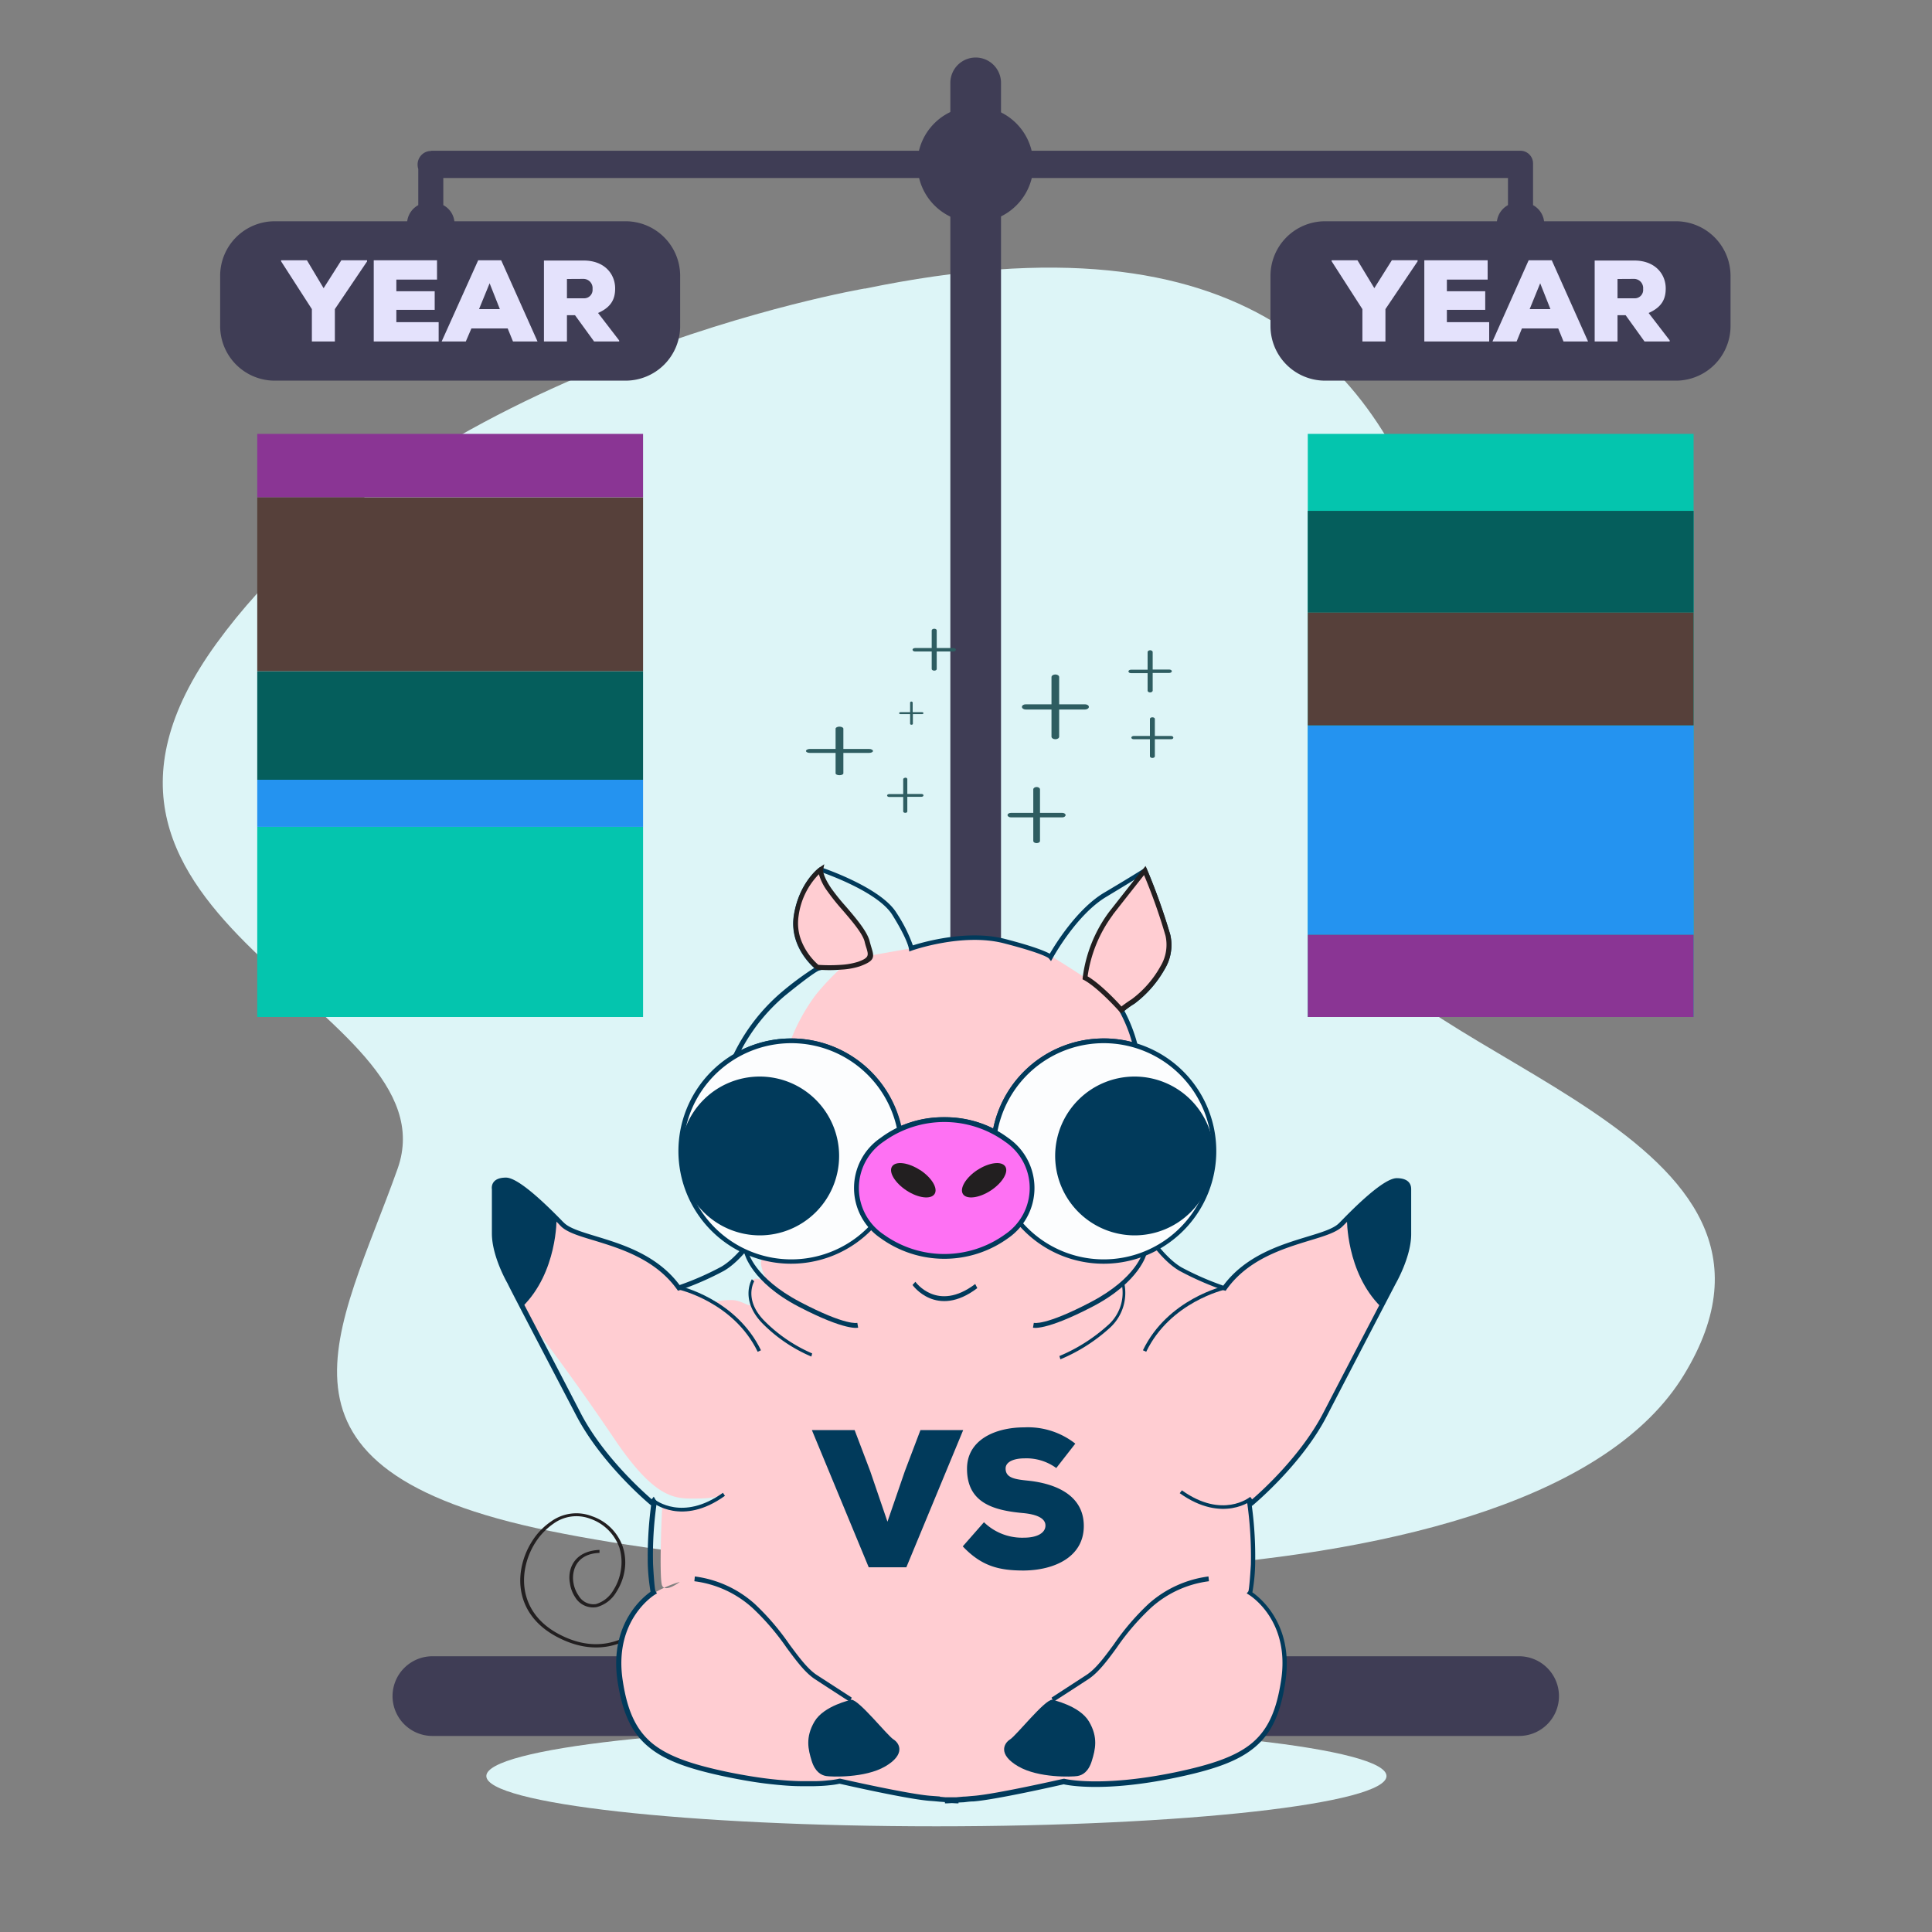 <svg id="Layer_1" data-name="Layer 1" xmlns="http://www.w3.org/2000/svg" viewBox="0 0 400 400"><rect x="0" y="0" width="400" height="400" fill="#808080" stroke="none"/><defs><style>.cls-1{fill:#3f3d55;}.cls-1,.cls-10,.cls-16,.cls-2,.cls-5,.cls-7,.cls-8,.cls-9{fill-rule:evenodd;}.cls-2{fill:#ddf5f7;}.cls-3{fill:#04c5ae;}.cls-10,.cls-4{fill:#221f20;}.cls-5{fill:#ffcdd2;}.cls-6,.cls-7{fill:#013a5b;}.cls-8{fill:#fcfdfe;}.cls-9{fill:#fe71f3;}.cls-11{fill:#e4e2fc;}.cls-12{fill:#2493f0;}.cls-13{fill:#055e5c;}.cls-14{fill:#56403a;}.cls-15{fill:#8a3594;}.cls-16{fill:#2e5d61;}</style></defs><path class="cls-1" d="M89.52,342.91h225a8.27,8.27,0,0,1,8.25,8.25h0a8.26,8.26,0,0,1-8.25,8.25h-225a8.26,8.26,0,0,1-8.25-8.25h0a8.27,8.27,0,0,1,8.25-8.25Z"/><path class="cls-2" d="M179.06,59.73S86.82,75.35,44.81,133.23s49.5,75,37.51,108.74-31.44,62.14,31.49,75,204,18,234.77-32.22S290.8,220.23,277.31,191s32.26-38.23,20.24-76.47-39-71.27-118.49-54.77Z"/><path class="cls-1" d="M202,11.91h0a5.25,5.25,0,0,1,5.25,5.24V205a5.25,5.25,0,0,1-5.25,5.25h0a5.25,5.25,0,0,1-5.24-5.25V17.15A5.25,5.25,0,0,1,202,11.91Z"/><rect class="cls-3" x="270.76" y="89.83" width="79.88" height="120.73"/><path class="cls-2" d="M193.86,378.12c51.34,0,93.2-4.68,93.2-10.41s-41.86-10.4-93.2-10.4-93.17,4.68-93.17,10.4,41.86,10.41,93.17,10.41Z"/><path class="cls-4" d="M139.46,329.82s-8.78,17.34-24.29,9c-6.43-3.46-8.19-9.1-7.2-14.23a15.7,15.7,0,0,1,2.18-5.47,13.71,13.71,0,0,1,3.94-4.11,8.94,8.94,0,0,1,8.51-1.08,10.19,10.19,0,0,1,6.35,6.35,10.43,10.43,0,0,1,.36,4.91,11.53,11.53,0,0,1-1.67,4.36,6.74,6.74,0,0,1-4.08,3.18,4.31,4.31,0,0,1-4.45-2A6.89,6.89,0,0,1,118,327.8a6.18,6.18,0,0,1,.2-3.14c.68-2,2.52-3.63,5.92-3.77l0,.62c-3,.11-4.59,1.53-5.19,3.32a5.87,5.87,0,0,0-.2,2.89,6.48,6.48,0,0,0,1.08,2.66,3.54,3.54,0,0,0,3.57,1.73,6.22,6.22,0,0,0,3.6-2.86,10.68,10.68,0,0,0,1.56-4.14,10.2,10.2,0,0,0-.31-4.71,9.75,9.75,0,0,0-6-5.95,8.08,8.08,0,0,0-7.63,1,13.77,13.77,0,0,0-3.74,3.89,15.16,15.16,0,0,0-2.12,5.32c-.94,4.88.73,10.32,6.86,13.61,14.71,7.91,23.1-8.67,23.13-8.73Z"/><path class="cls-5" d="M196.13,372.62l-3.55-.26c-4.7-.36-18.45-3.51-18.73-3.57a25.69,25.69,0,0,1-5.28.54h-2.69a86.82,86.82,0,0,1-14.94-1.84c-15.5-3.2-20.72-6.95-22.56-19.7-1.19-8.25,2-13.35,4.48-15.93,2.86-3,7.88-4.34,7.88-4.34s-3,2.32-3.66.74-.05-16.13.06-16.44.42.51,3.57.79,7.91-2.84,7.91-2.84-.82.49-4.76.49-8.14.28-16.61-12.28-15.59-21.85-15.59-21.85l-.4.31c-3.18-6.07-5.7-10.94-5.7-10.94s-3.2-5.45-3.2-10.12v-9.19s-.37-1.87,2.44-1.87,10,7.49,11.62,9.19c3.23,3.2,15.79,3.26,23.1,11.85.11.76.42,1.3,1,1.3,2.52.06,7.68,2.86,7.68,2.86a12,12,0,0,1,3.63-.34c1.93.14,3.88,1.82,3.43.65a6.86,6.86,0,0,1,.65-4.79c.71-1,3.23.77,3.23.77s-1.64-2.81-1.58-4.45a7.52,7.52,0,0,1,1.5-3.52c-1.14-.53-2.21-1-3.23-1.44.45-.63.71-1,.71-1l-3.15-.74c4.73-2.24,10.57-2.92,16.44-2.78h0c13.55.31,27.18,5,27.18,5l.94-.28,0,0,.23-.06.05,0h0l.28-.09.2-.06.14-.05.17-.06.23-.06.14-.05.26-.06c.28-.08.59-.17.9-.28h0l.48-.15.43-.11.09,0h.08l.45-.14h.06l.48-.14.14,0,.43-.11.14,0,.54-.14.06,0c.42-.09.85-.2,1.3-.31h0c.42-.12.88-.2,1.33-.31l.11,0,.57-.12.2,0,.57-.12.11,0,.6-.12.19,0,.57-.12.17,0,.62-.11.17,0,.66-.14.11,0,1.59-.25.22-.06.6-.08.25,0,.6-.09.23-.06.59-.08.26,0,.59-.08.26,0,.62-.09h.2l.76-.08.09,0,1.76-.17h.17c.22,0,.48,0,.71-.06l.19,0,.66,0,.31,0,.54,0h.31a3.89,3.89,0,0,1,.59,0h.29a3.89,3.89,0,0,1,.59,0h3a6.7,6.7,0,0,0,.79,0l.26,0c.2,0,.39,0,.59,0l.31,0,.51,0,.35,0c.19,0,.36,0,.53.06l.32,0c.17,0,.36,0,.53,0l.32.06a3,3,0,0,1,.53.06l.32.05.56.09.26,0c.25,0,.54.11.79.14l.2.06c.2,0,.4.08.6.11l.31.09a2.5,2.5,0,0,1,.48.11l.31.08c.17,0,.31.09.48.12l.31.08a2.18,2.18,0,0,0,.46.14l.31.12a2.59,2.59,0,0,1,.45.14,2,2,0,0,1,.32.11,3.86,3.86,0,0,0,.45.17l.28.09.48.22.23.09a5.07,5.07,0,0,1,.71.31l-3.12.74s3.18,5.16,6.92,7.31a62.58,62.58,0,0,0,9.07,4c7.09-9.89,20.75-9.78,24.12-13.15,1.7-1.7,8.82-9.19,11.62-9.19s2.44,1.87,2.44,1.87v9.19c0,4.67-3.17,10.12-3.17,10.12s-9,17.26-14.26,27.38-15.2,18.28-15.2,18.28a1.8,1.8,0,0,1-.28-.37c-.11.18-.17.26-.17.26A79.73,79.73,0,0,1,259.4,324c-.29,5.44-.6,5.81-.6,5.81s8.76,5.24,6.92,18-7.09,16.5-22.59,19.7-22.88,1.3-22.88,1.3-14,3.18-18.74,3.57l-3.54.26v.11l-.94-.05-.9.05v-.11Z"/><path class="cls-6" d="M195.62,373.1l-1.11-.08c-.59-.06-1.25-.12-2-.17-4.54-.34-17.32-3.24-18.68-3.55a18,18,0,0,1-2.3.34c-.79.09-1.78.14-3,.17h0l-.34,0h-1.95l-.4,0h0c-1.84,0-4-.17-6.52-.45s-5.33-.74-8.5-1.39c-7.85-1.62-13.1-3.37-16.64-6.38h0c-3.57-3-5.39-7.23-6.35-13.72-1.67-11.68,5.33-17.23,6.86-18.31a42,42,0,0,1-.57-5.56,82.43,82.43,0,0,1,.68-12.33l-.14-.11s-10-8.25-15.33-18.45-14-26.76-14.23-27.36h0s-3.26-5.55-3.26-10.37v-9.16c-.06-.37-.2-2.41,2.92-2.41,2.77,0,9.07,6.38,11.45,8.79a6.54,6.54,0,0,0,.54.54c1.1,1.13,3.54,1.87,6.52,2.78,5.49,1.67,12.75,3.85,17.43,10.14a59.6,59.6,0,0,0,8.62-3.79c2.89-1.68,5.44-5.19,6.37-6.58l-2.43-.57-.09-.93a29.75,29.75,0,0,1,7.91-2.33,55.85,55.85,0,0,1,8.45-.51h0l.28,0c12.81.29,25.65,4.42,27.21,5a5.84,5.84,0,0,1,.77-.25h0l0,0,.19-.06.09,0h0l.28-.08.2-.06h0l.14-.06h0l.17-.05.23-.06.14,0h0l.26-.08h0l.45-.14h0l.45-.15h0l.48-.14h0l.43-.11h0l.11,0h.06l.48-.14h0l.48-.14h0l.17,0,.43-.11.14,0h0l.51-.14.08,0h0l.63-.14h0l.65-.17h.05l.66-.17h0l.68-.15h0l.14,0,.54-.15h0l.22,0h0l.54-.12h0l.14,0,.57-.14h0l.23,0h0l.54-.11h0l.2,0h0l.59-.14.17,0h0l.68-.11.11,0h0l.8-.14.82-.14.23,0h0l.56-.09h0l.26-.05.59-.09h0l.23,0h0l.6-.08h0l.28,0h0l.57-.09h0l.25,0h0l.34-.06h0l.31,0,.2,0h0l.4,0h0l.37-.05h.08l.88-.09a8,8,0,0,1,.88-.08h0l.14,0,.37,0h0l.37,0h.2l.31,0h0l.34,0H222l.54,0h0l.34,0h.28l.28,0h.91l.29,0h2.18l.45,0h.48l.37,0h.29l.28,0h0l.31,0h.34l.26,0h0l.25,0h0l.34,0h0l.26,0h.28l.31.06h0l.26,0h0l.25,0h0l.31,0h0a4.93,4.93,0,0,1,.54.09l.31,0h0l.29.06h0l.31,0v0l.22,0h0l.4.05v0l.4.06h0l.17,0h0l.31.06h0l.31.06h0l.2.05h0l.11,0h0a3.73,3.73,0,0,1,.48.12h0l.26,0h0l.08,0h0c.17,0,.31.09.48.11h0l.32.09v0l.22.06h0l.23,0h0l.31.12h0l.26.08h0l.22.06h0l.15.05h0l.17.06h0l.22.09h0l.23.08.08,0h0l.17.08h0l.26.12h0l.25.08.09,0h0l.14.09h0a1.49,1.49,0,0,1,.37.14,3.17,3.17,0,0,1,.37.17l-.12.93-2.43.57c.93,1.39,3.51,4.9,6.37,6.58a59.6,59.6,0,0,0,8.65,3.79c4.68-6.29,11.93-8.47,17.4-10.14,3-.91,5.42-1.65,6.55-2.78.29-.28.4-.4.54-.54,2.35-2.41,8.65-8.79,11.42-8.79,3.12,0,3,2,3,2.41v9.16c0,4.82-3.26,10.34-3.26,10.37h0c-.31.6-9,17.24-14.23,27.36s-15.31,18.42-15.33,18.45l-.17.11a78.55,78.55,0,0,1,.68,12.33,37,37,0,0,1-.57,5.56c1.56,1.08,8.56,6.63,6.86,18.31-.94,6.49-2.75,10.72-6.32,13.72h0c-3.54,3-8.79,4.76-16.61,6.38-14.54,3-22,1.56-23,1.33-1.33.31-14.17,3.21-18.71,3.55-.74,0-1.39.11-1.95.17l-1.11.05v.17H198l-.94-.05-.9.05h-.51Zm-1.05-1.1,1.19.11h.4v0l.48,0v0h.82v0l.48,0,1.56-.14c.54,0,1.19-.09,2-.15,4.73-.36,18.62-3.54,18.68-3.54h.22s7.26,1.84,22.68-1.3c7.65-1.59,12.79-3.29,16.19-6.15h0c3.37-2.87,5.07-6.89,6-13.13,1.81-12.44-6.66-17.49-6.69-17.52l-.46-.28.34-.43s.2-.25.52-5.55a79.19,79.19,0,0,0-.77-12.84l0-.26.17-.17.06-.14.4-.62.39.54c1.9-1.62,10.09-9,14.69-17.81,5.18-10,14.22-27.32,14.25-27.38v0s3.12-5.33,3.12-9.86v-9.19l0-.08s.26-1.31-2-1.31-8.41,6.18-10.71,8.48l-.57.57c-1.27,1.3-3.82,2.07-6.91,3-5.45,1.67-12.68,3.86-17.13,10.09l-.22.31-.37-.11a62.43,62.43,0,0,1-9.13-4c-3.88-2.21-7.11-7.46-7.11-7.49l-.4-.59.71-.14,1.64-.4h0l-.17-.09h0l-.08,0-.23-.09h0l-.22-.08-.15,0h0l-.14-.06h0l-.22-.08h0l-.23-.09-.31-.08h0l-.23-.06h0l-.23-.09h0l-.31-.08h0c-.14,0-.31-.09-.45-.11h0l-.09,0h0l-.22-.06h0l-.49-.11h0l-.11,0h0l-.17,0h0l-.31-.08h0l-.31-.06h0l-.17,0h0l-.4-.08h0l-.4-.06h0l-.25-.06h0l-.29,0h0l-.28,0h0l-.28,0a4.93,4.93,0,0,1-.54-.09h0l-.31,0h0l-.26,0h0l-.28,0h0l-.31-.06h-.26l-.25,0h0l-.34,0h0l-.26,0-.25,0h-.34l-.29,0h-.28l-.26,0h0l-.39,0h-.88l-.46,0h-1.7l-.31,0h-.56l-.32,0h-.56l-.31,0h0l-.54,0-.32,0h-.34l-.31,0-.2,0h-.34l-.36.06H220l-.86.08-.87.09h-.09l-.37.06h0l-.39,0h0l-.2,0-.31,0h0l-.32.06h0l-.25,0h0l-.6.08h0l-.25,0h0l-.6.09h0l-.22,0h0l-.6.09-.23.06v0l-.59.11h0l-.23,0-.79.14-.8.14h0l-.11,0-.65.11h0l-.17,0-.6.12h0l-.19,0h0l-.54.12h0l-.23.05h0l-.57.12-.14,0h0l-.54.11h0l-.2.06h0l-.56.11-.12,0h0l-.68.14v0l-.65.14h0l-.65.17h0l-.65.14h0l-.06,0-.54.14h0l-.11,0-.42.11-.17,0h0l-.49.14h0l-.49.15h0l-.12,0h0l-.39.12h0l-.51.14h0l-.46.14h0l-.45.11h0l-.26.09h0l-.14.05-.22.06-.17.06h0l-.15,0h0l-.19.05-.29.12h0l0,0-.23,0h0l-.9.31h-.32s-13.38-4.59-26.76-5h-.28a47.32,47.32,0,0,0-8.56.49A29.32,29.32,0,0,0,155,254.5l1.67.4.68.14-.37.59s-3.26,5.28-7.11,7.49a62.13,62.13,0,0,1-9.16,4l-.34.11-.23-.31c-4.48-6.23-11.68-8.42-17.12-10.09-3.12-.93-5.67-1.7-6.94-3l-.54-.57c-2.3-2.3-8.36-8.48-10.74-8.48-2.22,0-1.93,1.31-1.93,1.31v9.27c0,4.53,3.12,9.86,3.12,9.86v0c0,.06,9.1,17.41,14.25,27.38,4.6,8.85,12.82,16.19,14.69,17.81l.42-.54.37.62.09.14.17.17,0,.26a75.62,75.62,0,0,0-.77,12.84c.29,5.3.51,5.55.51,5.55l.31.43-.45.28s-8.47,5.08-6.69,17.52c.91,6.24,2.64,10.26,6,13.13h0c3.4,2.86,8.51,4.56,16.19,6.15q4.66.93,8.42,1.36c2.46.28,4.62.42,6.43.45h.4l.39,0h1.17l.34,0h.34c1.16,0,2.15-.08,2.92-.17a14.92,14.92,0,0,0,2.26-.34H174c.48.11,14,3.18,18.65,3.54l2,.15Zm43.77-117.78h0M197,373.19h0l0-.51.06-.49m.37,0a4.55,4.55,0,0,0,.48,0h0v1"/><path class="cls-6" d="M143.86,326.39a23,23,0,0,1,12.38,5.66,51.61,51.61,0,0,1,7.2,8.4c2,2.69,3.75,5.07,5.67,6.34l7.23,4.68-.37.88s-3.23-2.07-7.22-4.68c-2.07-1.36-3.86-3.79-5.9-6.54a50.64,50.64,0,0,0-7.09-8.25,22,22,0,0,0-12-5.5Z"/><path class="cls-7" d="M176.23,351.93s-5.67,1.21-7.6,4.5-1.3,5.79-.59,8.11,2,3,3,3.17,8.05.46,12.25-2,3-4.76,1.7-5.58-7.14-8.22-8.73-8.22Z"/><path class="cls-6" d="M250.3,327.38a22,22,0,0,0-12,5.5,49.68,49.68,0,0,0-7.09,8.25c-2,2.75-3.83,5.18-5.9,6.54-4,2.61-7.23,4.68-7.23,4.68l-.36-.88,7.2-4.68c1.95-1.27,3.71-3.65,5.69-6.34a51.12,51.12,0,0,1,7.2-8.4,23.08,23.08,0,0,1,12.39-5.66Z"/><path class="cls-7" d="M217.87,351.93s5.67,1.21,7.6,4.5,1.3,5.79.59,8.11-1.95,3-3,3.17-8,.46-12.24-2-3-4.76-1.7-5.58,7.14-8.22,8.73-8.22Z"/><path class="cls-6" d="M189.52,265.38s4.54,6.41,12.39.46l.43.85c-8.42,6.4-13.41-.63-13.41-.65Z"/><path class="cls-6" d="M156.16,265.27s-2.33,3.8,2.21,8.31a31.49,31.49,0,0,0,9.78,6.63l-.17.65a31.69,31.69,0,0,1-10-6.74c-4.93-4.94-2.32-9.25-2.32-9.27Z"/><path class="cls-6" d="M237.4,259.54s-1.36,5.87-11.23,11-12.3,4.34-12.3,4.34l.17-1s2.27.7,11.82-4.31,10.75-10.38,10.77-10.38Z"/><path class="cls-6" d="M232.78,265.72a9.76,9.76,0,0,1-3.15,9.33,35.42,35.42,0,0,1-10.09,6.38l-.2-.68a35.18,35.18,0,0,0,9.92-6.27,8.93,8.93,0,0,0,3-8.53Z"/><path class="cls-5" d="M163.64,215.49h.17a5.86,5.86,0,0,1,.74,0A22.89,22.89,0,0,1,186,232.79c.08.34.17.65.22,1a22.31,22.31,0,0,1,9.27-2A21.69,21.69,0,0,1,206,234.4a22.88,22.88,0,0,1,22.51-18.91,5.94,5.94,0,0,1,.74,0,22,22,0,0,1,5.84.94,29.29,29.29,0,0,0-2.92-7.37,20.54,20.54,0,0,1,2.43-1.79c1.62-1.05,8.9-7.51,7.23-13.69A125.52,125.52,0,0,0,237,180.2s-2.32,2.92-7,8.9a28.28,28.28,0,0,0-5.33,13.33s-3.17-2.1-7.06-4.48l-.08.17s-.82-1.05-9.55-3.29-19.31,1.5-19.31,1.5l-8.5,1.51c.11-.69-.31-1.56-.68-3-.77-2.92-5.81-7.68-7.8-10.6s-1.78-4.23-1.78-4.23-4,2.92-5,9.59c-.91,5.83,3.32,9.8,4.37,10.68a31.23,31.23,0,0,0,5,0,52.13,52.13,0,0,0-5.33,5.62,39.47,39.47,0,0,0-5.3,9.63Z"/><path class="cls-6" d="M162.45,206.2a37.9,37.9,0,0,0-9,11.22,23.87,23.87,0,0,1,4.28-1.61,22.66,22.66,0,0,1,6.09-.8h.77a23.41,23.41,0,0,1,21.91,17.66h0c0,.14.08.29.11.4a24.27,24.27,0,0,1,4-1.25,23.67,23.67,0,0,1,10.52.17,20.94,20.94,0,0,1,4.5,1.65A23.36,23.36,0,0,1,228.5,215h.76a24.18,24.18,0,0,1,3,.29c.71.11,1.42.28,2.1.45a30,30,0,0,0-2.64-6.43l-.2-.35.31-.28a21,21,0,0,1,2.5-1.81,21.45,21.45,0,0,0,5.95-6.81,8.59,8.59,0,0,0,1.05-6.32,111.29,111.29,0,0,0-4.54-12.81c-.9.6-3.2,2-7.76,4.76-6.15,3.66-11.06,12.62-11.06,12.64l-.37.66-.45-.57s-.74-.91-9.3-3.12-19,1.48-19,1.48l-.59.22-.09-.62s-.25-1.87-3.4-6.92c-2.81-4.59-13-8.3-14.74-8.9a14.8,14.8,0,0,0-4.68,9.07c-1,6.38,4.4,10.41,4.4,10.41l.88.65-1.05.25s-.74.06-7.12,5.25Zm-10.63,12.21a39.51,39.51,0,0,1,10-13,64.33,64.33,0,0,1,6.74-5c-1.47-1.33-5.07-5.25-4.22-10.86,1.08-6.86,5.25-9.89,5.27-9.89l.2-.14.26.08s12.27,4.08,15.53,9.38a31.33,31.33,0,0,1,3.4,6.75c2.24-.71,11.37-3.32,19.08-1.33,5.95,1.53,8.33,2.55,9.27,3.06,1.1-1.9,5.61-9.24,11.17-12.59,6.26-3.71,8.22-5,8.25-5l.48-.34.25.56a129.07,129.07,0,0,1,4.79,13.47,9.6,9.6,0,0,1-1.13,7.06,23,23,0,0,1-6.29,7.2,16.65,16.65,0,0,0-2.07,1.47,32,32,0,0,1,2.75,7.14l.22.86-.85-.26a18.4,18.4,0,0,0-2.8-.65,26,26,0,0,0-2.89-.29h-.74a22.35,22.35,0,0,0-22,18.49l-.11.68-.62-.34a19.86,19.86,0,0,0-4.85-1.87,22,22,0,0,0-5.39-.66,21.36,21.36,0,0,0-4.7.51,20.89,20.89,0,0,0-4.37,1.42l-.56.28-.12-.62c0-.14-.05-.31-.11-.51s-.09-.34-.11-.48h0a22.45,22.45,0,0,0-21-16.9h-.74a22.06,22.06,0,0,0-5.84.77,23.58,23.58,0,0,0-5.44,2.27Z"/><path class="cls-5" d="M171.69,184.23c-1.95-2.89-1.78-4.23-1.78-4.23s-4,2.92-5,9.59c-.91,5.83,3.32,9.8,4.37,10.68a25,25,0,0,0,8.56-.65c3.37-1.22,2.44-1.9,1.7-4.79s-5.81-7.68-7.8-10.6Z"/><path class="cls-4" d="M171.3,184.51a11.17,11.17,0,0,1-1.76-3.51,15.18,15.18,0,0,0-4.2,8.64A10,10,0,0,0,166,195a13,13,0,0,0,3.43,4.76,34,34,0,0,0,4.64,0,14.71,14.71,0,0,0,3.55-.62h0c2.38-.85,2.21-1.36,1.76-2.89a12.9,12.9,0,0,1-.37-1.31c-.46-1.75-2.72-4.36-4.77-6.74a44.26,44.26,0,0,1-2.94-3.69Zm-.88-4.42s-.17,1.11,1.7,3.85a43.28,43.28,0,0,0,2.89,3.6c2.13,2.47,4.42,5.16,5,7.18.11.42.23.85.34,1.22.68,2.21.91,2.94-2.35,4.13h0a15.06,15.06,0,0,1-3.83.68,30,30,0,0,1-4.93,0l-.31-.11a14.22,14.22,0,0,1-3.83-5.22,11.1,11.1,0,0,1-.71-5.92c1.08-6.86,5.25-9.89,5.27-9.89l1-.68Z"/><path class="cls-5" d="M230,189.1a28.28,28.28,0,0,0-5.33,13.33c3.09,1.67,7.49,6.66,7.49,6.66a20.54,20.54,0,0,1,2.43-1.79c1.62-1.05,8.9-7.51,7.23-13.69A125.52,125.52,0,0,0,237,180.2s-2.32,2.92-7,8.9Z"/><path class="cls-4" d="M230.4,189.42a27.88,27.88,0,0,0-5.22,12.72c2.64,1.56,6,5.11,7,6.24.4-.31,1.11-.85,2.13-1.5a21.45,21.45,0,0,0,5.95-6.81,8.59,8.59,0,0,0,1.05-6.32,114.86,114.86,0,0,0-4.45-12.58c-.91,1.16-3.06,3.85-6.49,8.25Zm-6.24,13a28.86,28.86,0,0,1,5.44-13.58c4.65-5.92,7-8.9,7.06-8.9l.51-.65.34.76a129.07,129.07,0,0,1,4.79,13.47,9.6,9.6,0,0,1-1.13,7.06,23,23,0,0,1-6.29,7.2,19.34,19.34,0,0,0-2.38,1.73l-.37.31-.34-.37s-4.34-4.9-7.37-6.55l-.29-.14Z"/><path class="cls-6" d="M154.15,259.54s1.36,5.87,11.22,11,12.3,4.34,12.3,4.34l-.17-1s-2.26.7-11.82-4.31-10.77-10.38-10.77-10.38Z"/><path class="cls-8" d="M163.81,261.25a22.88,22.88,0,1,0-22.87-22.88,22.91,22.91,0,0,0,22.87,22.88Z"/><path class="cls-6" d="M163.81,215a23.32,23.32,0,1,1-16.52,6.83A23.31,23.31,0,0,1,163.81,215Zm15.85,7.54a22.38,22.38,0,1,0,6.55,15.82,22.38,22.38,0,0,0-6.55-15.82Z"/><path class="cls-8" d="M228.5,261.25a22.88,22.88,0,1,0-22.88-22.88,22.91,22.91,0,0,0,22.88,22.88Z"/><path class="cls-6" d="M228.5,215A23.32,23.32,0,1,1,212,221.84,23.32,23.32,0,0,1,228.5,215Zm15.84,7.54a22.38,22.38,0,1,0,6.55,15.82,22.34,22.34,0,0,0-6.55-15.82Z"/><path class="cls-9" d="M195.5,260.11c10,0,18.2-6.35,18.2-14.14s-8.16-14.15-18.2-14.15-18.17,6.35-18.17,14.15,8.17,14.14,18.17,14.14Z"/><path class="cls-6" d="M195.5,231.31a21.58,21.58,0,0,1,13.19,4.25,12.61,12.61,0,0,1,0,20.81,22.53,22.53,0,0,1-26.34,0,12.55,12.55,0,0,1,0-20.81,21.44,21.44,0,0,1,13.15-4.25Zm12.56,5.05a21.44,21.44,0,0,0-25.11,0,11.57,11.57,0,0,0,0,19.22,21.49,21.49,0,0,0,25.11,0,11.57,11.57,0,0,0,0-19.22Z"/><path class="cls-10" d="M202.34,242.25c2.41-1.58,5-1.92,5.78-.76s-.6,3.43-3,5-5,1.89-5.75.73.57-3.4,3-5Z"/><path class="cls-10" d="M190.49,242.25c-2.44-1.58-5-1.92-5.79-.76s.6,3.43,3,5,5,1.89,5.78.73-.57-3.4-3-5Z"/><path class="cls-7" d="M278.87,252.26s-.2,11.11,7,18.28l2.64-5s3.17-5.45,3.17-10.12v-9.19s.37-1.87-2.44-1.87c-2.35,0-7.73,5.25-10.4,7.94Z"/><path class="cls-6" d="M253.61,267s-11.33,2.55-16.3,12.87l-.68-.31c5.14-10.66,16.79-13.27,16.81-13.3Z"/><path class="cls-6" d="M259.25,310.57s-6.09,4.93-15-1.42l.45-.59c8.39,6,14,1.44,14.06,1.41Z"/><path class="cls-6" d="M140.54,267s11.34,2.55,16.33,12.87l.68-.31c-5.16-10.66-16.81-13.27-16.84-13.3Z"/><path class="cls-6" d="M135.15,311.08s6.1,5,14.94-1.39l-.42-.62c-8.39,6-14,1.44-14.06,1.44Z"/><path class="cls-7" d="M115.23,252.26s.2,11.11-7.06,18.28c-1.56-3-2.61-5-2.61-5s-3.2-5.45-3.2-10.12v-9.19s-.37-1.87,2.44-1.87c2.35,0,7.73,5.25,10.43,7.94Z"/><path class="cls-7" d="M157.29,255.77a16.44,16.44,0,1,0-16.44-16.44,16.48,16.48,0,0,0,16.44,16.44Z"/><path class="cls-7" d="M234.93,255.77a16.44,16.44,0,1,0-16.47-16.44,16.47,16.47,0,0,0,16.47,16.44Z"/><path class="cls-6" d="M199.42,296.08h-8.85l-3.23,8.51-3.6,10.46-3.57-10.46-3.23-8.51h-8.85l11.77,28.41h7.79Zm23.21,2.81a15.87,15.87,0,0,0-10.57-3.37c-6,0-11.85,2.58-11.85,8.56,0,7,5.33,8.61,11.54,9.18,3.09.28,4.7,1.16,4.7,2.58,0,1.59-1.81,2.52-4.45,2.52a11.33,11.33,0,0,1-8.28-3.2l-4.39,5c3.91,4.13,7.54,5,12.64,5,6.35-.06,12.42-2.81,12.42-9.22s-5.87-8.78-11.48-9.38c-2.81-.28-4.71-.57-4.71-2.52,0-1.48,1.9-2.1,3.86-2.1a10.48,10.48,0,0,1,6.63,2Z"/><path class="cls-1" d="M56.83,45.81h72.71a11.31,11.31,0,0,1,11.28,11.26V67.53a11.31,11.31,0,0,1-11.28,11.28H56.83A11.31,11.31,0,0,1,45.58,67.53V57.07A11.3,11.3,0,0,1,56.83,45.81Z"/><path class="cls-11" d="M63.55,53.89H58.19v.2L64.57,64V70.7h4.76V64L76,54.12v-.23H70.67L67,59.67ZM90.82,66.7H82.06V64.15H90V60.3H82.06V57.89h8.42v-4H77.38V70.7H90.82Zm15.39,4h5.08l-7.52-16.81H99L91.44,70.7h5L97.6,68h7.51ZM103.49,64H99.18l2.19-5.35Zm24.69,6.47-4.36-5.67c2.83-1.25,3.54-3,3.54-5.08,0-3-2.21-5.78-6.52-5.78h-8.22V70.7h4.76V65.26h1.67L123,70.7h5.21Zm-7.34-12.73a1.9,1.9,0,0,1,1.84,2.1,1.74,1.74,0,0,1-1.78,1.92h-3.52v-4Z"/><rect class="cls-3" x="53.26" y="171.19" width="79.88" height="39.37"/><rect class="cls-12" x="53.26" y="161.44" width="79.88" height="9.75"/><rect class="cls-13" x="53.26" y="138.96" width="79.88" height="22.48"/><rect class="cls-14" x="53.26" y="102.96" width="79.88" height="36"/><rect class="cls-15" x="53.26" y="89.83" width="79.88" height="13.12"/><path class="cls-1" d="M274.34,45.81H347a11.32,11.32,0,0,1,11.29,11.26V67.53A11.32,11.32,0,0,1,347,78.81h-72.7a11.31,11.31,0,0,1-11.26-11.28V57.07a11.31,11.31,0,0,1,11.26-11.26Z"/><path class="cls-11" d="M281.05,53.89H275.7v.2L282.07,64V70.7h4.77V64l6.66-9.89v-.23h-5.33l-3.63,5.78ZM308.32,66.7h-8.76V64.15h7.94V60.3h-7.94V57.89H308v-4H294.89V70.7h13.43Zm15.39,4h5.08l-7.51-16.81h-4.79L309,70.7h5L315.1,68h7.51ZM321,64h-4.3l2.18-5.35Zm24.69,6.47-4.36-5.67c2.83-1.25,3.54-3,3.54-5.08,0-3-2.21-5.78-6.52-5.78h-8.19V70.7h4.73V65.26h1.68l3.91,5.44h5.21Zm-7.34-12.73a1.9,1.9,0,0,1,1.84,2.1,1.73,1.73,0,0,1-1.78,1.92h-3.52v-4Z"/><rect class="cls-15" x="270.76" y="193.5" width="79.88" height="17.06"/><rect class="cls-12" x="270.76" y="150.18" width="79.88" height="43.31"/><rect class="cls-14" x="270.76" y="126.77" width="79.88" height="23.41"/><rect class="cls-13" x="270.76" y="105.77" width="79.88" height="21"/><path class="cls-16" d="M214.61,162.94h0c.4,0,.71.23.71.48v4.88h4.62c.37,0,.68.2.68.45h0c0,.26-.31.48-.68.48h-4.62v4.88c0,.25-.31.45-.71.45h0c-.37,0-.68-.2-.68-.45v-4.88h-4.62c-.4,0-.71-.22-.71-.48h0c0-.25.31-.45.71-.45h4.62v-4.88c0-.25.31-.48.68-.48Z"/><path class="cls-16" d="M238.59,148.51h0c.28,0,.51.14.51.34v3.52h3.35c.28,0,.48.17.48.34h0c0,.2-.2.34-.48.34H239.1v3.54c0,.17-.23.34-.51.34h0c-.28,0-.51-.17-.51-.34v-3.54h-3.34c-.29,0-.51-.14-.51-.34h0c0-.17.22-.34.51-.34h3.34v-3.52c0-.2.23-.34.51-.34Z"/><path class="cls-16" d="M218.49,139.64h0c.46,0,.8.25.8.54v5.64h5.35c.43,0,.8.23.8.54h0c0,.28-.37.54-.8.54h-5.35v5.61c0,.31-.34.54-.8.54h0c-.42,0-.79-.23-.79-.54V146.9h-5.33c-.45,0-.79-.26-.79-.54h0c0-.31.34-.54.79-.54h5.33v-5.64c0-.29.37-.54.79-.54Z"/><path class="cls-16" d="M187.43,161h0c.25,0,.42.14.42.31v3.07h2.92c.26,0,.43.14.43.28h0c0,.17-.17.31-.43.31h-2.92V168c0,.17-.17.29-.42.29h0c-.23,0-.43-.12-.43-.29V165h-2.92c-.23,0-.42-.14-.42-.31h0c0-.14.19-.28.42-.28H187v-3.07c0-.17.2-.31.43-.31Z"/><path class="cls-16" d="M238.11,134.62h0c.28,0,.54.17.54.37v3.63h3.43c.28,0,.54.17.54.34h0c0,.2-.26.37-.54.37h-3.43V143c0,.19-.26.36-.54.36h0c-.28,0-.51-.17-.51-.36v-3.63h-3.46c-.28,0-.51-.17-.51-.37h0c0-.17.23-.34.51-.34h3.46V135c0-.2.23-.37.51-.37Z"/><path class="cls-16" d="M188.67,145.25h0c.17,0,.29.12.29.2v2h1.95c.14,0,.29.11.29.2h0c0,.11-.15.2-.29.2H189v2c0,.11-.12.2-.29.2h0c-.17,0-.28-.09-.28-.2v-2h-2c-.14,0-.28-.09-.28-.2h0c0-.09.14-.2.28-.2h2v-2a.26.26,0,0,1,.28-.2Z"/><path class="cls-16" d="M193.43,130.17h0c.29,0,.51.17.51.34v3.66h3.46c.29,0,.51.17.51.34h0c0,.2-.22.37-.51.37h-3.46v3.63c0,.19-.22.34-.51.34h0c-.28,0-.53-.15-.53-.34v-3.63h-3.46c-.29,0-.51-.17-.51-.37h0c0-.17.22-.34.51-.34h3.46v-3.66c0-.17.25-.34.53-.34Z"/><path class="cls-16" d="M173.79,150.44h0c.45,0,.82.2.82.42v4.2h5.33c.43,0,.8.2.8.42h0c0,.23-.37.4-.8.4h-5.33v4.23c0,.22-.37.39-.82.39h0c-.42,0-.79-.17-.79-.39v-4.23h-5.33c-.43,0-.8-.17-.8-.4h0c0-.22.37-.42.8-.42H173v-4.2c0-.22.37-.42.79-.42Z"/><path class="cls-1" d="M89.26,31.21h101a12,12,0,0,1,23.33,0h101s.06,0,.12,0,.05,0,.08,0h0a2.62,2.62,0,0,1,2.61,2.61v.23h0v8.42a4.44,4.44,0,0,1,2.32,3.85,4.93,4.93,0,0,1-9.83,0,4.44,4.44,0,0,1,2.32-3.85V36.85H213.62a12,12,0,0,1-23.33,0H91.78v5.62a4.39,4.39,0,0,1,2.33,3.85,4.94,4.94,0,0,1-9.84,0,4.45,4.45,0,0,1,2.33-3.85V35a3.17,3.17,0,0,1-.14-.93h0a2.82,2.82,0,0,1,1.44-2.47h0v0a2.75,2.75,0,0,1,1.27-.34h.06Z"/></svg>